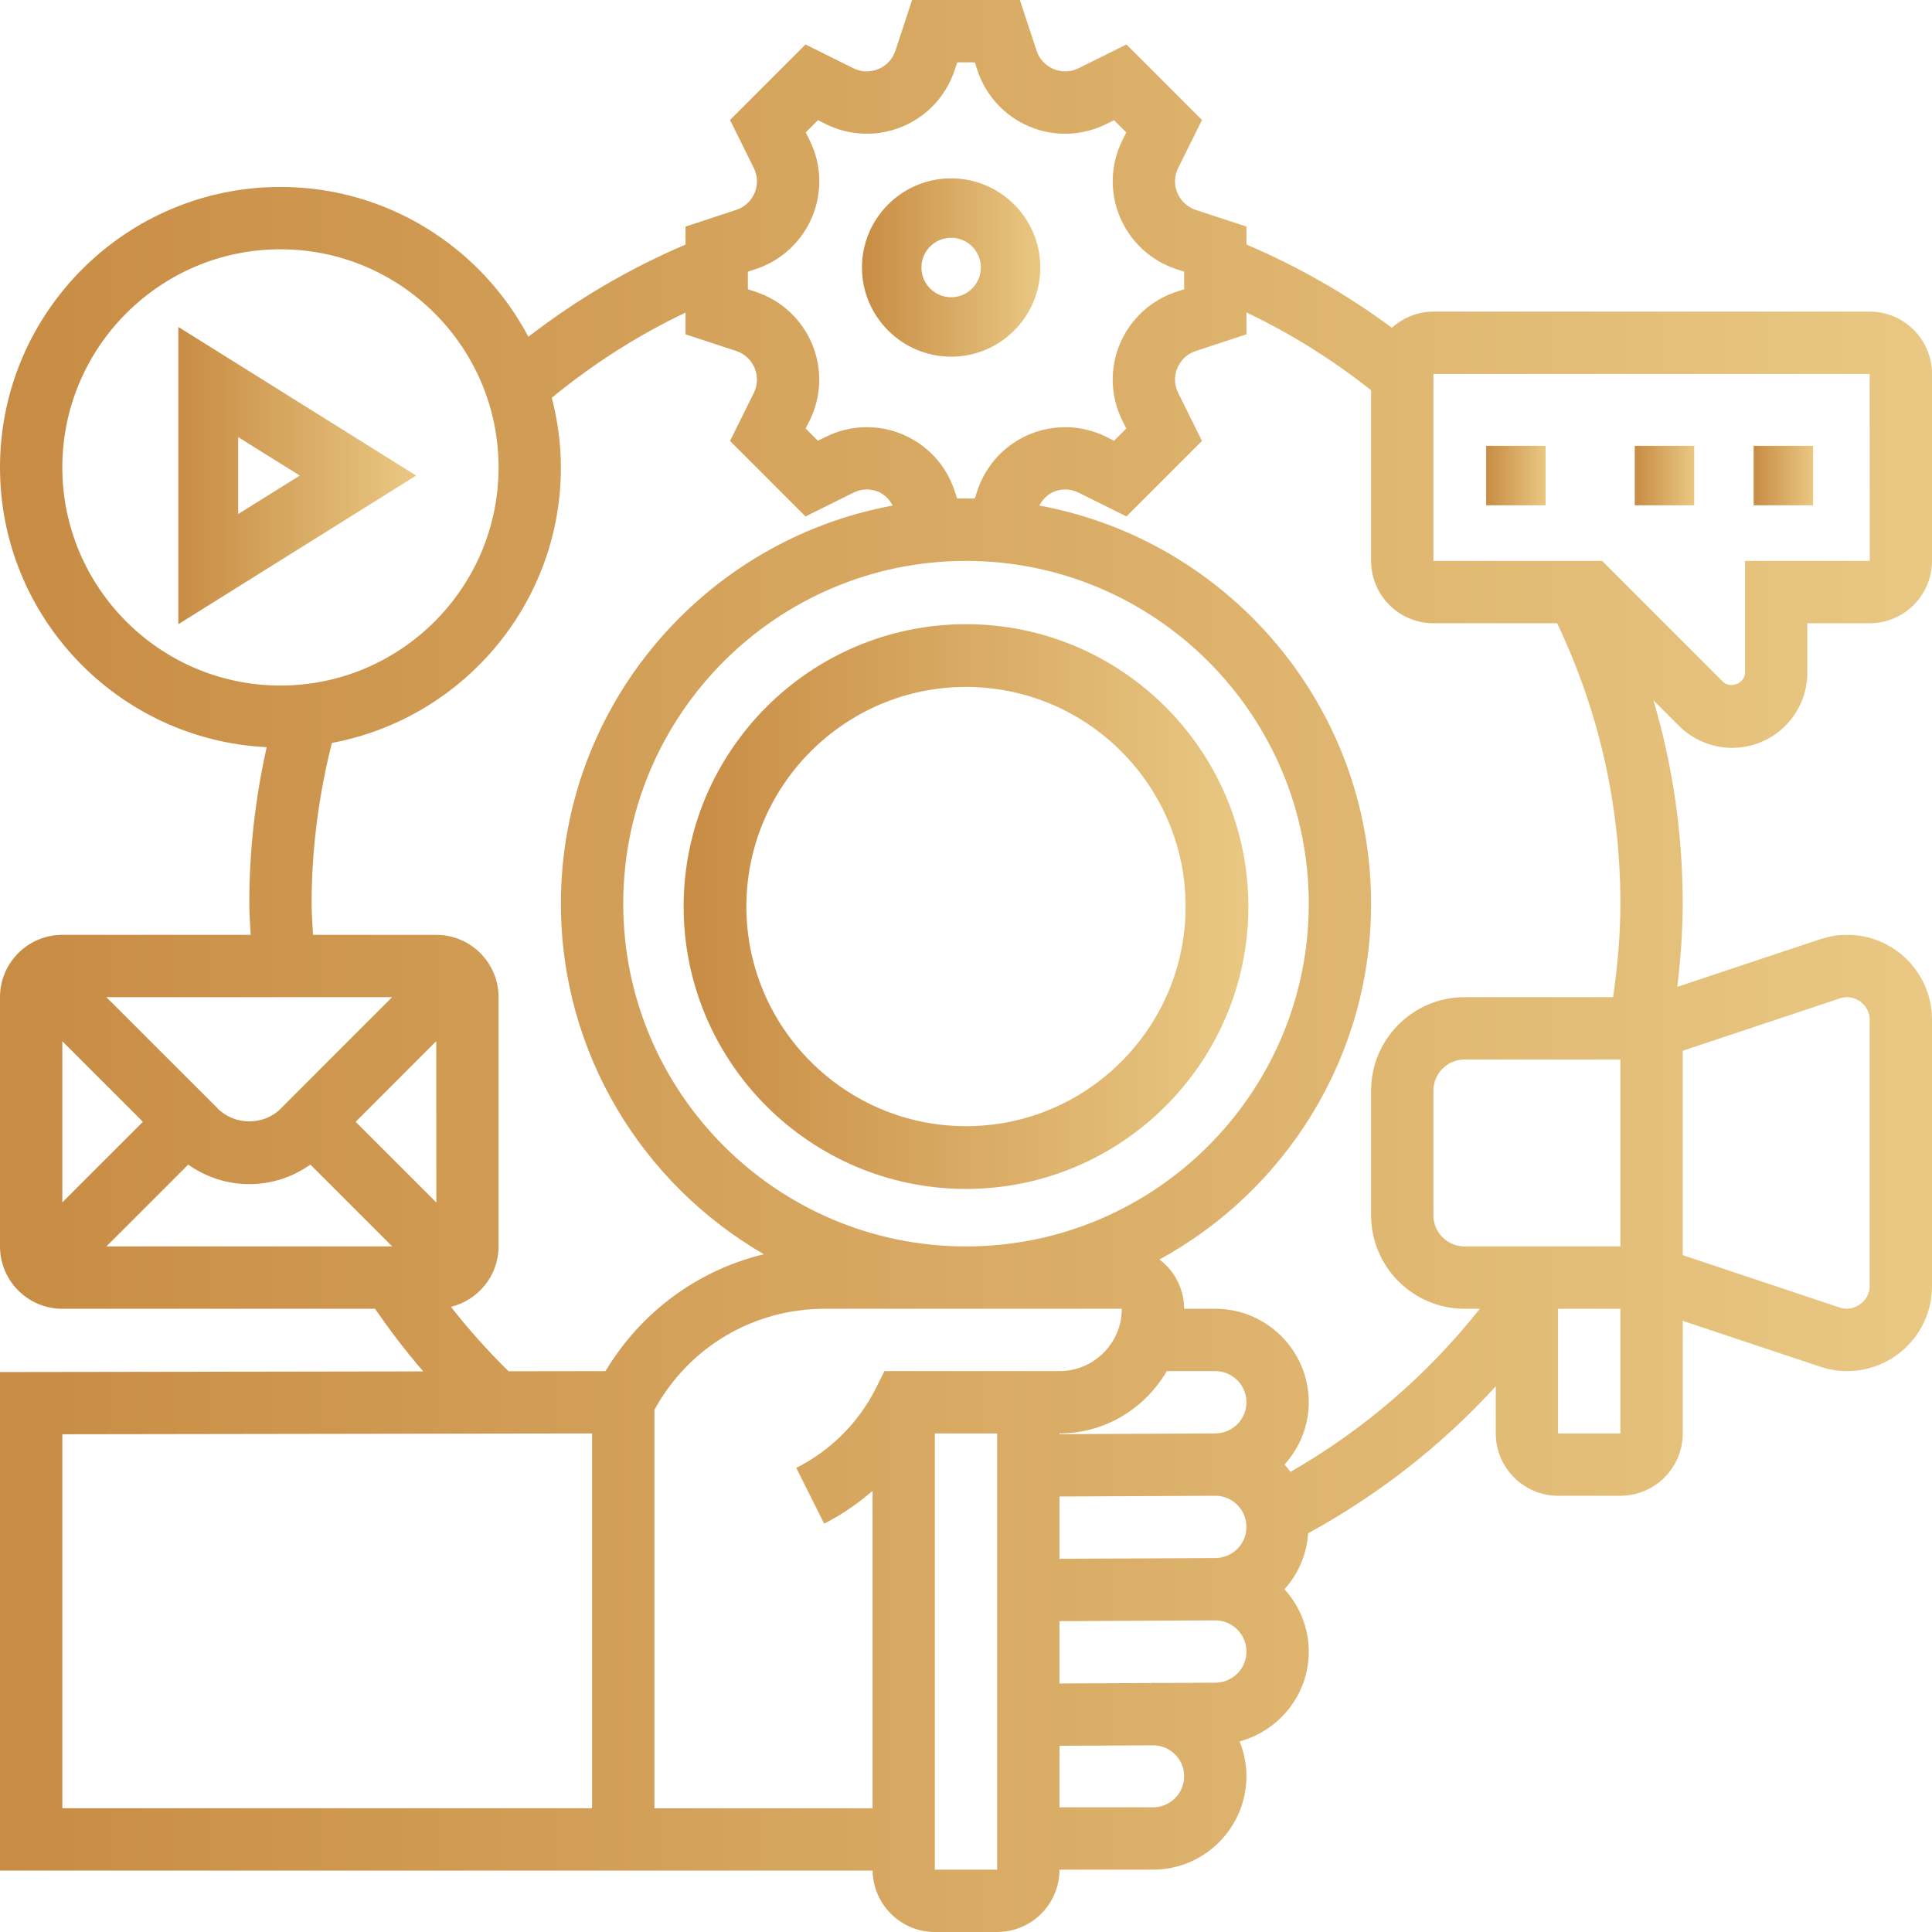 <svg width="65" height="65" viewBox="0 0 65 65" fill="none" xmlns="http://www.w3.org/2000/svg">
<path d="M32.5 21C27.261 21 23 25.261 23 30.5C23 35.739 27.261 40 32.5 40C37.739 40 42 35.739 42 30.5C42 25.261 37.739 21 32.5 21ZM32.5 37.889C28.427 37.889 25.111 34.573 25.111 30.5C25.111 26.427 28.427 23.111 32.5 23.111C36.573 23.111 39.889 26.427 39.889 30.5C39.889 34.573 36.573 37.889 32.5 37.889Z" fill="url(#paint0_linear_32_1018)"/>
<path d="M6 11V21L14 16L6 11ZM8.014 14.707L10.086 16L8.014 17.294V14.707Z" fill="url(#paint1_linear_32_1018)"/>
<path d="M50 15H52V17H50V15Z" fill="url(#paint2_linear_32_1018)"/>
<path d="M55 15H57V17H55V15Z" fill="url(#paint3_linear_32_1018)"/>
<path d="M59 15H61V17H59V15Z" fill="url(#paint4_linear_32_1018)"/>
<path d="M58.276 25.161C59.671 25.161 60.806 24.026 60.806 22.631V20.968H62.903C64.06 20.968 65 20.027 65 18.871V12.581C65 11.424 64.06 10.484 62.903 10.484H48.226C47.688 10.484 47.2 10.694 46.829 11.028C45.309 9.903 43.672 8.966 41.935 8.227V7.623L40.229 7.062C39.95 6.97 39.725 6.761 39.611 6.488C39.498 6.218 39.507 5.913 39.639 5.65L40.439 4.036L37.899 1.496L36.284 2.296C36.022 2.427 35.718 2.436 35.446 2.323C35.174 2.21 34.966 1.985 34.875 1.707L34.313 0H30.686L30.125 1.707C30.033 1.986 29.825 2.21 29.552 2.324C29.28 2.436 28.977 2.429 28.713 2.297L27.101 1.496L24.561 4.036L25.361 5.652C25.493 5.913 25.503 6.218 25.389 6.49C25.274 6.761 25.05 6.97 24.772 7.061L23.064 7.623V8.229C21.176 9.033 19.406 10.071 17.777 11.33C16.193 8.337 13.051 6.29 9.435 6.29C4.232 6.29 0 10.523 0 15.726C0 20.773 3.985 24.894 8.972 25.138C8.588 26.86 8.387 28.623 8.387 30.403C8.387 30.753 8.42 31.101 8.434 31.452H2.097C0.94 31.452 0 32.392 0 33.548V41.935C0 43.092 0.94 44.032 2.097 44.032H12.618C13.121 44.763 13.659 45.468 14.239 46.139L0 46.161V62.934H29.358C29.375 64.075 30.306 65 31.452 65H33.548C34.705 65 35.645 64.06 35.645 62.903H38.79C40.524 62.903 41.935 61.492 41.935 59.758C41.935 59.344 41.851 58.951 41.705 58.588C43.041 58.225 44.032 57.014 44.032 55.565C44.032 54.756 43.717 54.026 43.215 53.468C43.673 52.96 43.962 52.307 44.011 51.584C46.37 50.298 48.511 48.625 50.324 46.64V48.226C50.324 49.382 51.264 50.323 52.42 50.323H54.517C55.673 50.323 56.614 49.382 56.614 48.226V44.439L61.25 45.985C61.54 46.08 61.842 46.129 62.147 46.129C63.72 46.129 65 44.849 65 43.276V34.303C65 32.731 63.72 31.451 62.147 31.451C61.842 31.451 61.54 31.5 61.246 31.597L56.433 33.201C56.539 32.275 56.613 31.341 56.613 30.403C56.613 28.051 56.279 25.764 55.629 23.562L56.486 24.42C56.957 24.891 57.609 25.161 58.276 25.161ZM48.226 12.581H62.903L62.905 18.871H58.71V22.631C58.71 22.985 58.219 23.187 57.968 22.938L53.902 18.871H48.226V12.581ZM25.161 9.14L25.429 9.052C26.285 8.769 26.976 8.129 27.324 7.297C27.672 6.464 27.641 5.524 27.239 4.718L27.108 4.454L27.519 4.043L27.781 4.174C28.59 4.575 29.53 4.608 30.361 4.259C31.195 3.91 31.834 3.221 32.118 2.362L32.204 2.097H32.796L32.884 2.364C33.167 3.221 33.806 3.912 34.639 4.26C35.47 4.608 36.41 4.575 37.218 4.175L37.482 4.044L37.893 4.455L37.762 4.717C37.36 5.525 37.329 6.465 37.677 7.297C38.025 8.13 38.715 8.77 39.574 9.054L39.839 9.14V9.731L39.571 9.819C38.715 10.102 38.024 10.742 37.676 11.574C37.328 12.407 37.359 13.347 37.761 14.153L37.892 14.417L37.481 14.828L37.219 14.697C36.411 14.297 35.47 14.264 34.639 14.612C33.805 14.96 33.166 15.65 32.882 16.509L32.796 16.772C32.603 16.772 32.394 16.772 32.202 16.772L32.115 16.508C31.832 15.651 31.193 14.96 30.36 14.612C29.529 14.264 28.587 14.297 27.781 14.697L27.517 14.828L27.106 14.417L27.237 14.155C27.639 13.347 27.67 12.407 27.322 11.575C26.974 10.742 26.284 10.102 25.425 9.818L25.161 9.731V9.14ZM35.645 50.348L40.887 50.323C41.466 50.323 41.935 50.792 41.935 51.371C41.935 51.95 41.466 52.419 40.882 52.419L35.645 52.444V50.348ZM40.882 48.226L35.645 48.251V48.226C37.191 48.226 38.528 47.377 39.256 46.129H40.887C41.466 46.129 41.935 46.599 41.935 47.177C41.935 47.756 41.466 48.226 40.882 48.226ZM37.742 44.032C37.742 45.189 36.801 46.129 35.645 46.129H29.755L29.466 46.709C28.89 47.859 27.939 48.81 26.789 49.385L27.728 51.261C28.317 50.966 28.857 50.587 29.356 50.159V60.838H22.017V47.434C23.164 45.329 25.341 44.032 27.753 44.032H37.742ZM32.5 41.935C26.142 41.935 20.968 36.762 20.968 30.403C20.968 24.045 26.142 18.871 32.5 18.871C38.858 18.871 44.032 24.045 44.032 30.403C44.032 36.762 38.858 41.935 32.5 41.935ZM2.097 15.726C2.097 11.68 5.39 8.387 9.435 8.387C13.481 8.387 16.774 11.68 16.774 15.726C16.774 19.771 13.481 23.064 9.435 23.064C5.39 23.064 2.097 19.771 2.097 15.726ZM4.808 37.742L2.097 40.453V35.032L4.808 37.742ZM6.332 39.182C6.931 39.604 7.64 39.839 8.387 39.839C9.135 39.839 9.843 39.604 10.442 39.182L13.195 41.935H3.579L6.332 39.182ZM14.68 40.455L11.966 37.742L14.677 35.029L14.68 40.455ZM9.435 37.308C8.875 37.867 7.9 37.867 7.339 37.308L3.578 33.548H13.193L9.435 37.308ZM15.17 43.967C16.087 43.745 16.774 42.921 16.774 41.935V33.548C16.774 32.392 15.834 31.452 14.677 31.452H10.531C10.514 31.101 10.484 30.753 10.484 30.403C10.484 28.569 10.722 26.755 11.166 24.995C15.544 24.179 18.871 20.337 18.871 15.726C18.871 14.915 18.758 14.133 18.565 13.382C19.953 12.243 21.456 11.282 23.064 10.517V11.248L24.771 11.809C25.05 11.901 25.274 12.11 25.389 12.383C25.502 12.653 25.493 12.958 25.361 13.221L24.561 14.835L27.101 17.375L28.716 16.574C28.976 16.442 29.281 16.432 29.554 16.547C29.769 16.637 29.925 16.809 30.034 17.009C23.694 18.175 18.871 23.731 18.871 30.403C18.871 35.441 21.625 39.838 25.699 42.197C23.48 42.734 21.57 44.132 20.371 46.13L17.112 46.135C16.418 45.456 15.769 44.731 15.17 43.967ZM2.097 48.254L19.919 48.227V60.837H2.097V48.254ZM31.452 62.903V48.226H33.548V62.903H31.452ZM38.79 60.806H35.645V58.735L38.84 58.719C39.394 58.747 39.839 59.197 39.839 59.758C39.839 60.337 39.369 60.806 38.79 60.806ZM40.882 56.613L38.887 56.622C38.854 56.621 38.823 56.613 38.79 56.613V56.623L35.645 56.639V54.542L40.887 54.516C41.466 54.516 41.935 54.986 41.935 55.565C41.935 56.143 41.466 56.613 40.882 56.613ZM43.417 49.52C43.354 49.434 43.286 49.353 43.215 49.274C43.718 48.716 44.032 47.986 44.032 47.177C44.032 45.443 42.621 44.032 40.887 44.032H39.839C39.839 43.355 39.511 42.757 39.009 42.374C43.247 40.06 46.129 35.562 46.129 30.403C46.129 23.731 41.306 18.175 34.966 17.009C35.076 16.809 35.232 16.637 35.447 16.547C35.718 16.433 36.022 16.443 36.286 16.574L37.899 17.375L40.439 14.835L39.639 13.219C39.507 12.958 39.497 12.653 39.611 12.382C39.725 12.11 39.95 11.901 40.228 11.81L41.935 11.248V10.512C43.425 11.22 44.827 12.099 46.129 13.129V18.871C46.129 20.027 47.069 20.968 48.226 20.968H52.388C53.794 23.923 54.516 27.092 54.516 30.403C54.516 31.46 54.42 32.511 54.271 33.548H49.274C47.54 33.548 46.129 34.959 46.129 36.694V40.887C46.129 42.621 47.54 44.032 49.274 44.032H49.787C48.035 46.25 45.862 48.118 43.417 49.52ZM49.274 41.935C48.696 41.935 48.226 41.466 48.226 40.887V36.694C48.226 36.115 48.696 35.645 49.274 35.645H54.516V41.935H49.274ZM52.419 48.226V44.032H54.516V48.226H52.419ZM61.906 33.588C62.387 33.42 62.903 33.807 62.903 34.304V43.277C62.903 43.774 62.372 44.148 61.909 43.996L56.613 42.228V35.352L61.906 33.588Z" fill="url(#paint5_linear_32_1018)"/>
<path d="M32 12C33.654 12 35 10.654 35 9C35 7.346 33.654 6 32 6C30.346 6 29 7.346 29 9C29 10.654 30.346 12 32 12ZM32 8C32.552 8 33 8.448 33 9C33 9.552 32.552 10 32 10C31.448 10 31 9.552 31 9C31 8.448 31.448 8 32 8Z" fill="url(#paint6_linear_32_1018)"/>
<defs>
<linearGradient id="paint0_linear_32_1018" x1="23" y1="33.115" x2="42" y2="33.115" gradientUnits="userSpaceOnUse">
<stop stop-color="#C88C44"/>
<stop offset="1" stop-color="#E9C883"/>
</linearGradient>
<linearGradient id="paint1_linear_32_1018" x1="6" y1="17.376" x2="14" y2="17.376" gradientUnits="userSpaceOnUse">
<stop stop-color="#C88C44"/>
<stop offset="1" stop-color="#E9C883"/>
</linearGradient>
<linearGradient id="paint2_linear_32_1018" x1="50" y1="16.275" x2="52" y2="16.275" gradientUnits="userSpaceOnUse">
<stop stop-color="#C88C44"/>
<stop offset="1" stop-color="#E9C883"/>
</linearGradient>
<linearGradient id="paint3_linear_32_1018" x1="55" y1="16.275" x2="57" y2="16.275" gradientUnits="userSpaceOnUse">
<stop stop-color="#C88C44"/>
<stop offset="1" stop-color="#E9C883"/>
</linearGradient>
<linearGradient id="paint4_linear_32_1018" x1="59" y1="16.275" x2="61" y2="16.275" gradientUnits="userSpaceOnUse">
<stop stop-color="#C88C44"/>
<stop offset="1" stop-color="#E9C883"/>
</linearGradient>
<linearGradient id="paint5_linear_32_1018" x1="0" y1="41.445" x2="65" y2="41.445" gradientUnits="userSpaceOnUse">
<stop stop-color="#C88C44"/>
<stop offset="1" stop-color="#E9C883"/>
</linearGradient>
<linearGradient id="paint6_linear_32_1018" x1="29" y1="9.826" x2="35" y2="9.826" gradientUnits="userSpaceOnUse">
<stop stop-color="#C88C44"/>
<stop offset="1" stop-color="#E9C883"/>
</linearGradient>
</defs>
</svg>
